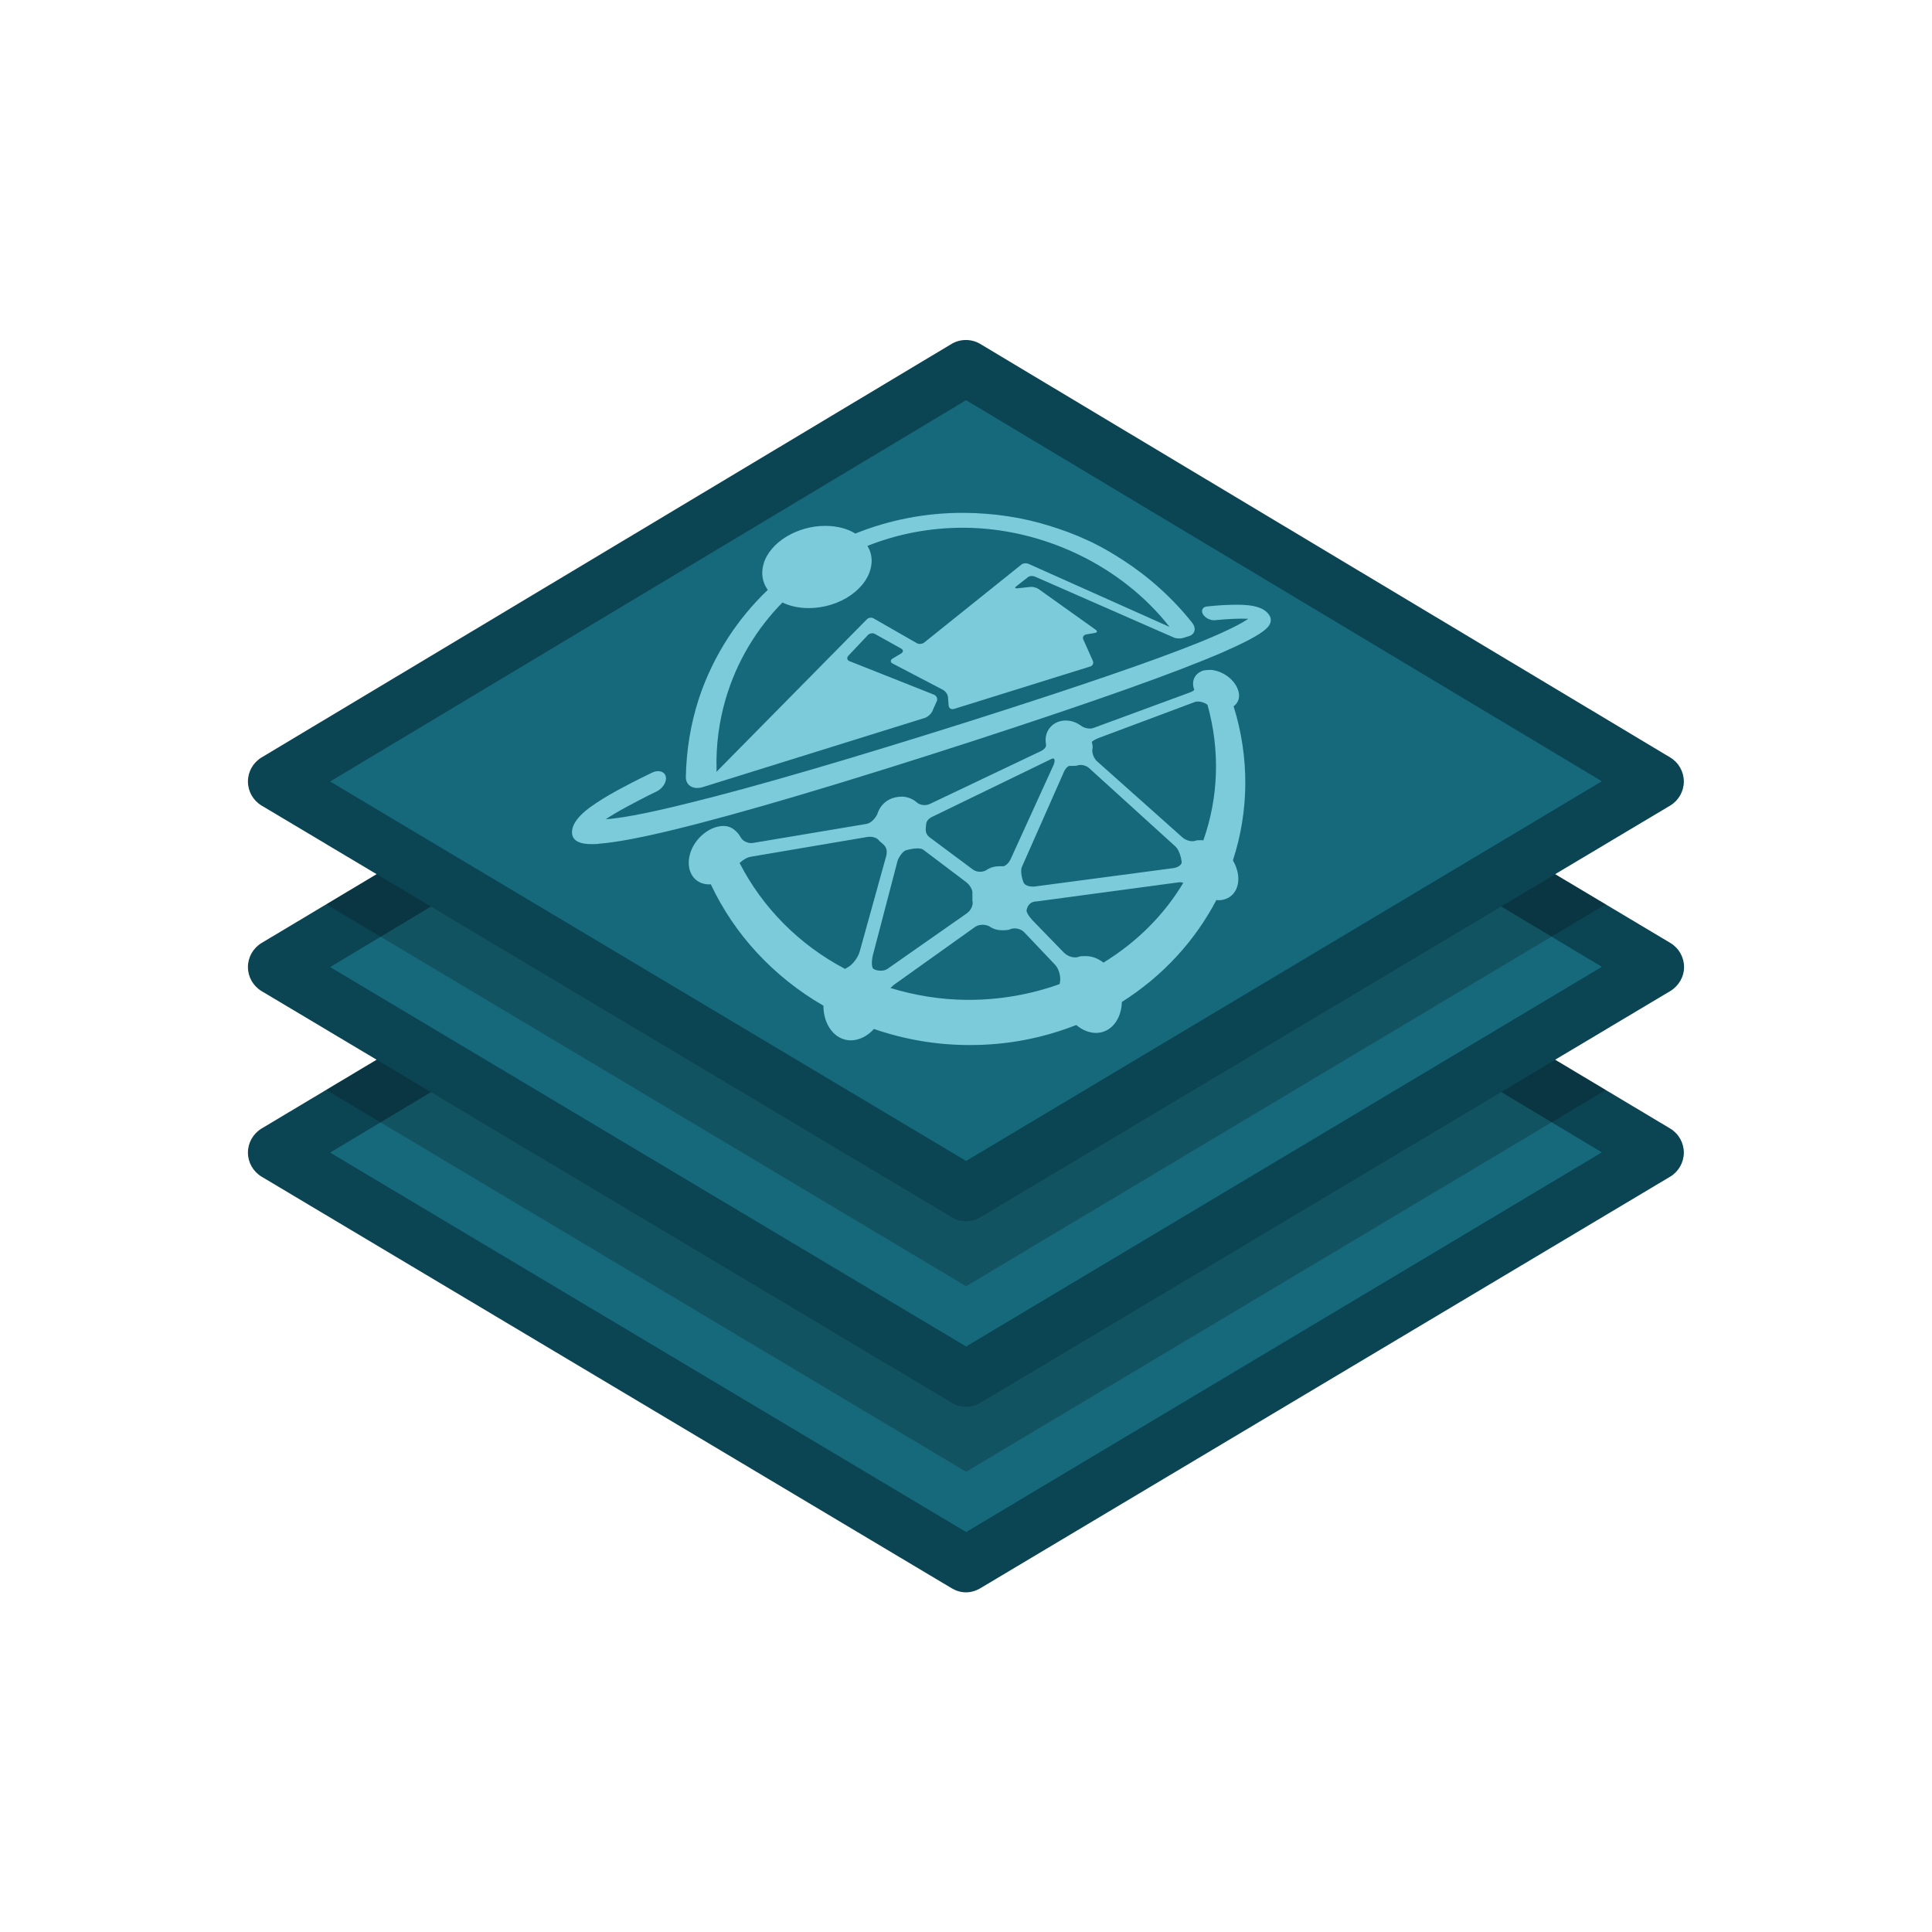 <?xml version="1.0" encoding="utf-8"?>
<!-- Generator: Adobe Illustrator 27.7.0, SVG Export Plug-In . SVG Version: 6.00 Build 0)  -->
<svg version="1.1" id="logo-no-text" xmlns="http://www.w3.org/2000/svg" xmlns:xlink="http://www.w3.org/1999/xlink" x="0px"
	 y="0px" viewBox="0 0 829.9 830" style="enable-background:new 0 0 829.9 830;" xml:space="preserve">
<style type="text/css">
	.st0{clip-path:url(#SVGID_00000041266950693350120970000011973678780963560869_);}
	.st1{fill:#16687B;}
	.st2{fill:#0B4452;}
	.st3{opacity:0.2;}
	.st4{fill:#7CCBDB;}
</style>
<g>
	<g>
		<defs>
			<path id="SVGID_1_" d="M723.4,415.4c0-4.2-2.2-8.1-5.8-10.3L668,375.5l49.5-29.5c3.6-2.2,5.8-6.1,5.8-10.3
				c0-4.2-2.2-8.1-5.8-10.3L421,147.7c-3.7-2.2-8.5-2.2-12.3,0L112.3,325.4c-3.6,2.2-5.8,6.1-5.8,10.3c0,4.2,2.2,8.1,5.8,10.3
				l49.5,29.5l-49.5,29.6c-3.6,2.2-5.8,6.1-5.8,10.3c0,4.2,2.2,8.1,5.8,10.3l49.5,29.5l-49.5,29.6c-3.6,2.2-5.8,6.1-5.8,10.3
				c0,4.2,2.2,8.1,5.8,10.3l296.5,176.9c1.9,1.1,4,1.7,6.1,1.7s4.2-0.6,6.1-1.7l296.5-176.9c3.6-2.2,5.8-6.1,5.8-10.3
				c0-4.2-2.2-8.1-5.8-10.3L668,455.2l49.5-29.5C721.1,423.5,723.4,419.6,723.4,415.4z"/>
		</defs>
		<clipPath id="SVGID_00000082358504872273390650000005057931950397607855_">
			<use xlink:href="#SVGID_1_"  style="overflow:visible;"/>
		</clipPath>
		<g style="clip-path:url(#SVGID_00000082358504872273390650000005057931950397607855_);">
			<g>
				<g>
					<g>
						<g>
							<polygon class="st1" points="711.4,495.1 415,672 118.5,495.1 415,317.4 							"/>
							<path class="st2" d="M415,684c-2.2,0-4.2-0.6-6.1-1.7L112.3,505.4c-3.6-2.2-5.8-6.1-5.8-10.3c0-4.2,2.2-8.1,5.8-10.3
								l296.5-177.7c3.7-2.2,8.5-2.2,12.3,0l296.5,177.7c3.6,2.2,5.8,6.1,5.8,10.3c0,4.2-2.2,8.1-5.8,10.3L421.1,682.3
								C419.2,683.4,417.1,684,415,684z M141.8,495.1l273.2,163L688.1,495L415,331.3L141.8,495.1z"/>
						</g>
					</g>
				</g>
				<polygon class="st3" points="711.4,455.3 415,632.2 118.5,455.3 415,277.5 				"/>
				<g>
					<g>
						<g>
							<polygon class="st1" points="711.4,415.4 415,592.3 118.5,415.4 415,237.7 							"/>
							<path class="st2" d="M415,604.3c-2.2,0-4.2-0.6-6.1-1.7L112.3,425.7c-3.6-2.2-5.8-6.1-5.8-10.3c0-4.2,2.2-8.1,5.8-10.3
								l296.5-177.7c3.7-2.2,8.5-2.2,12.3,0l296.5,177.7c3.6,2.2,5.8,6.1,5.8,10.3c0,4.2-2.2,8.1-5.8,10.3L421.1,602.6
								C419.2,603.7,417.1,604.3,415,604.3z M141.8,415.4l273.2,163l273.1-163.1L415,251.6L141.8,415.4z"/>
						</g>
					</g>
				</g>
				<polygon class="st3" points="711.4,375.5 415,552.5 118.5,375.5 415,197.8 				"/>
				<g>
					<g>
						<g>
							<polygon class="st1" points="711.4,335.7 415,512.6 118.5,335.7 415,158 							"/>
							<path class="st2" d="M415,524.6c-2.2,0-4.2-0.6-6.1-1.7L112.3,346c-3.6-2.2-5.8-6.1-5.8-10.3c0-4.2,2.2-8.1,5.8-10.3
								l296.5-177.7c3.7-2.2,8.5-2.2,12.3,0l296.5,177.7c3.6,2.2,5.8,6.1,5.8,10.3c0,4.2-2.2,8.1-5.8,10.3L421.1,522.9
								C419.2,524,417.1,524.6,415,524.6z M141.8,335.7l273.2,163l273.1-163.1L415,171.9L141.8,335.7z"/>
						</g>
					</g>
				</g>
			</g>
			<g id="blue_00000047743683463349392120000009322035155289683612_">
				<path id="bottom_00000004521897303577927780000011950595154916218267_" class="st4" d="M531.7,296.1c-1.5-4.1-5.9-7.4-10.4-8.2
					c-0.9-0.3-4.5-0.1-5.1,0.4c-2.9,1.2-4.5,4.1-3.3,7.7l0.1,0.2c0.1,0.3-1,1-2.3,1.4l-41,15.1c-1.5,0.6-4,0.1-5.4-1
					c0,0-2.8-2.2-6.3-2.2c-5.4-0.1-9.4,4.1-8.8,9.4l0.1,0.9c0.3,0.9-0.7,2.2-2.3,2.9l-47.7,22.7c-1.8,0.8-4.3,0.5-5.7-0.9
					c0,0-2.4-2.2-6-2.3c-9.1,0-10.8,7.7-10.8,7.7c-1,1.8-2.6,3.6-4.5,4l-48.9,8.2c-2.1,0.3-4.4-0.8-5.3-2.5c0,0-2.3-4.7-7.1-4.8
					c-6.1-0.1-12.7,5.3-14.6,12c-2,7.1,1.6,13,8.1,13.1c0.2,0,0.6,0,0.8-0.1c10.1,21.5,26.8,39.7,48.4,52.2
					c0,8.3,4.9,14.8,11.7,14.9c3.7,0,7.3-1.9,10-4.9c12.8,4.4,26.2,6.8,40.1,6.9c0.2,0,0.5,0,0.7,0c16.3,0.1,31.9-3,46.1-8.6
					c2.5,2.1,5.3,3.3,8.3,3.4c6.5,0.1,11.1-5.7,11.3-13.3c17.7-11.2,31.5-26.4,40.6-43.8c0.2,0,0.5,0.1,0.7,0.1
					c6.6,0.1,10.3-6,8.1-13.2c-0.4-1.4-1-2.7-1.7-3.9c7-21.5,7.1-44.4,0.3-66.2C532.1,301.8,532.9,299.1,531.7,296.1L531.7,296.1z
					 M469.3,321.5c0,0,0.2-0.5-0.2-2.4l-0.1-0.3c-0.1-0.3,1.1-1,2.7-1.7l41.4-15.5c1.4-0.6,3.8-0.1,5.4,1c0,0,0.1,0.1,0.2,0.2
					c5.4,19.4,4.8,39.5-1.8,58.2c-0.2,0-0.6-0.1-0.8-0.1c-2,0-2.2,0.1-2.2,0.1c-1.6,0.8-4.4,0.2-6.1-1.4l-36.8-32.8
					C469.7,325.4,468.9,323.1,469.3,321.5L469.3,321.5z M457,331.6c0.7-1.6,1.9-2.8,2.7-2.6h0.7c1.9,0,2.1-0.1,2.1-0.1
					c1.6-0.7,4.1-0.2,5.5,1.2l36.9,33.5c1.8,1.6,2.6,5.5,2.7,6.7c0.1,1.1-1.5,2.3-3.5,2.6l-59.6,7.9c-2.1,0.2-4.1-0.4-4.7-1.5
					c-0.6-1.1-1.7-5.1-0.8-7L457,331.6L457,331.6z M397.8,354.3c0.1-1.9,1.4-2.9,3.2-3.7l48.6-23.6c1.6-0.7,2.8-1.6,3.2-1
					c0.4,0.6,0.2,1.9-0.6,3.4l-18.1,39.7c-0.9,1.9-2.6,3.3-3.7,3h-1.1c-3.3,0-5.2,1.4-5.2,1.4c-1.7,1.3-4.5,1.3-6.2,0l-18-13.4
					C396.8,358.1,397.8,355.7,397.8,354.3L397.8,354.3z M389.3,365.2c1.4-0.4,5.7-1.4,7.3-0.2l18.4,13.9c1.8,1.4,2.9,3.6,2.7,4.9
					v1.4v1.7c0.5,1.8-0.6,4.2-2.5,5.5l-34,23.8c-2.1,1.4-5.3,0.6-6.1-0.1c-0.7-0.6-0.8-3.3-0.1-6l10.6-40.5
					C386.4,367.6,388,365.5,389.3,365.2L389.3,365.2z M317.7,370.7c1.5-1.4,3.4-2.5,4.9-2.7l50.1-8.5c2-0.3,4.2,0.4,5,1.7
					c1.7,1.6,4.3,2.6,2.7,7.5l-11.1,40c-0.7,2.6-3.1,5.8-5.3,6.9c0,0-0.4,0.2-1,0.6C343.2,405.8,327.5,389.8,317.7,370.7
					L317.7,370.7z M415.9,429.5c-0.2,0-0.4,0-0.6,0c-11.3-0.1-22.3-1.9-32.8-5.1c0.5-0.5,1-0.9,1.4-1.3l34.9-24.9
					c1.8-1.3,4.9-1.3,6.8,0.1c0,0,1.8,1.3,4.9,1.3c2.5,0,3.1-0.3,3.1-0.3c1.9-1,4.9-0.5,6.5,1.3l13.1,13.8c1.8,1.9,2.7,5.6,2,8.1
					c0,0,0,0.1,0,0.2C443,427.1,429.8,429.5,415.9,429.5L415.9,429.5z M474,413.5c-2.3-1.8-4.9-2.8-7.6-2.8c-2.2,0-2.5,0.1-2.5,0.1
					c-2,1-5,0.3-6.9-1.6l-13.4-13.8c-1.7-1.8-2.9-3.8-2.6-4.6c0.2-0.8,0.9-3.6,4.4-3.6l61-8.2c0.6-0.1,1.2,0,1.9,0.2
					C500.2,392.8,488.5,404.6,474,413.5L474,413.5z"/>
				<path id="middle_00000003814896418219066190000011806325695435233672_" class="st4" d="M254,362.6c-3.7,0-8.3-0.8-8.3-5.1
					c0-5.1,6.2-9.6,8.3-11.1c2.8-2,6.6-4.4,11.2-6.9c7.5-4.1,14.7-7.5,15.1-7.7c2.6-1.2,5.2-0.4,5.7,1.8c0.5,2.2-1.3,5.1-4,6.4
					c-0.1,0-5.8,2.8-12.1,6.2c-4.5,2.4-7.6,4.3-9.7,5.7c4.9-0.3,15.1-1.8,35.5-6.9c29-7.1,70.5-19.3,120.8-35.2
					c46.9-14.9,79.5-26.1,99-34c13-5.3,18.4-8.4,20.7-10c-3.7-0.2-9.2,0.1-14.3,0.6c-2,0.2-4.3-1-5.2-2.6c-0.9-1.7,0-3.2,1.9-3.3
					c0.2,0,5-0.6,10.1-0.7c6.8-0.2,13.4,0.2,16.3,4.1c2.6,3.6-1.2,6.4-2.9,7.6c-3.2,2.3-8.7,5.1-16.7,8.6
					c-19.3,8.4-54,20.8-105.9,37.7c-56.4,18.3-102,31.9-132.1,39.1c-13.4,3.2-23.3,5-29.9,5.5C256.6,362.6,255.3,362.6,254,362.6
					L254,362.6z"/>
				<path id="top_00000019653000707043309020000002411214333124297635_" class="st4" d="M512.1,267.5c-8.5-10.7-18.6-19.7-29.7-26.9
					c-2-1.3-4-2.5-6-3.7c-1-0.6-2-1.1-3-1.7c-2.1-1.1-4.1-2.2-6.2-3.1c-5.3-2.5-10.8-4.5-16.3-6.2c-11.8-3.7-24.2-5.5-36.7-5.6
					c-16.6-0.1-32.4,3.1-46.8,8.9c-3.3-2.1-7.8-3.3-12.8-3.3c-12-0.1-23.9,7-26.6,16.3c-1.2,4.1-0.5,8,1.8,11.2
					c-12.8,12.2-23.4,28-29.6,46.7c-3.5,10.8-5.4,22.2-5.6,33.8c0,2.8,2,4.5,4.7,4.6c0.6,0,1.3-0.1,1.9-0.2c0.6-0.2,2-0.6,2.3-0.7
					l93.7-29.2c1.3-0.4,2.6-1.6,3.2-2.7l2-4.5c0.5-1.1-0.1-2.3-1.2-2.8L364.9,284c-1-0.4-1.3-1.4-0.5-2.3l8.4-8.9
					c0.7-0.8,2.2-1,3-0.5l11.3,6.3c1,0.6,1,1.4,0,2.1l-3.7,2.2c-1,0.6-1,1.6,0,2.1l21.6,11.3c1.1,0.6,2.1,1.9,2.2,3.1l0.3,3.7
					c0.1,1.2,1.2,1.8,2.4,1.4l58.4-18.2c1.1-0.3,1.6-1.4,1.1-2.5l-4.1-9.2c-0.4-1,0.2-1.8,1.3-2.1l3.7-0.6c1.1-0.2,1.2-0.9,0.2-1.5
					L446.1,253c-0.9-0.6-2.4-1-3.4-0.9l-5.6,0.6c-1,0.1-1.4-0.2-0.6-0.8l5.1-4c0.7-0.6,2.1-0.6,3-0.2l59.5,26.1
					c1.1,0.5,2.9,0.6,3.9,0.3l2.9-0.9C513.4,272.3,513.9,269.8,512.1,267.5L512.1,267.5z M441.8,242.2c-1-0.4-2.2-0.3-2.9,0.2
					L397,276c-0.9,0.7-2.4,0.8-3.3,0.2l-18.5-10.6c-0.9-0.5-2.2-0.3-2.9,0.5l-64.6,65.5c0.1-0.4,0.1-0.8,0.1-1.2
					c-0.3-10.3,1.1-20.5,3.9-30.1c4.8-16.4,13.5-30.4,24.4-41.5c3.1,1.5,6.9,2.4,11.1,2.4c13.6,0.1,25.8-8.5,27.1-18.6
					c0.4-2.9-0.2-5.7-1.7-8.1c12.8-5.1,26.9-7.9,41.7-7.8c33,0.2,67,15.7,88.1,42.6L441.8,242.2L441.8,242.2z"/>
			</g>
		</g>
	</g>
</g>
</svg>
